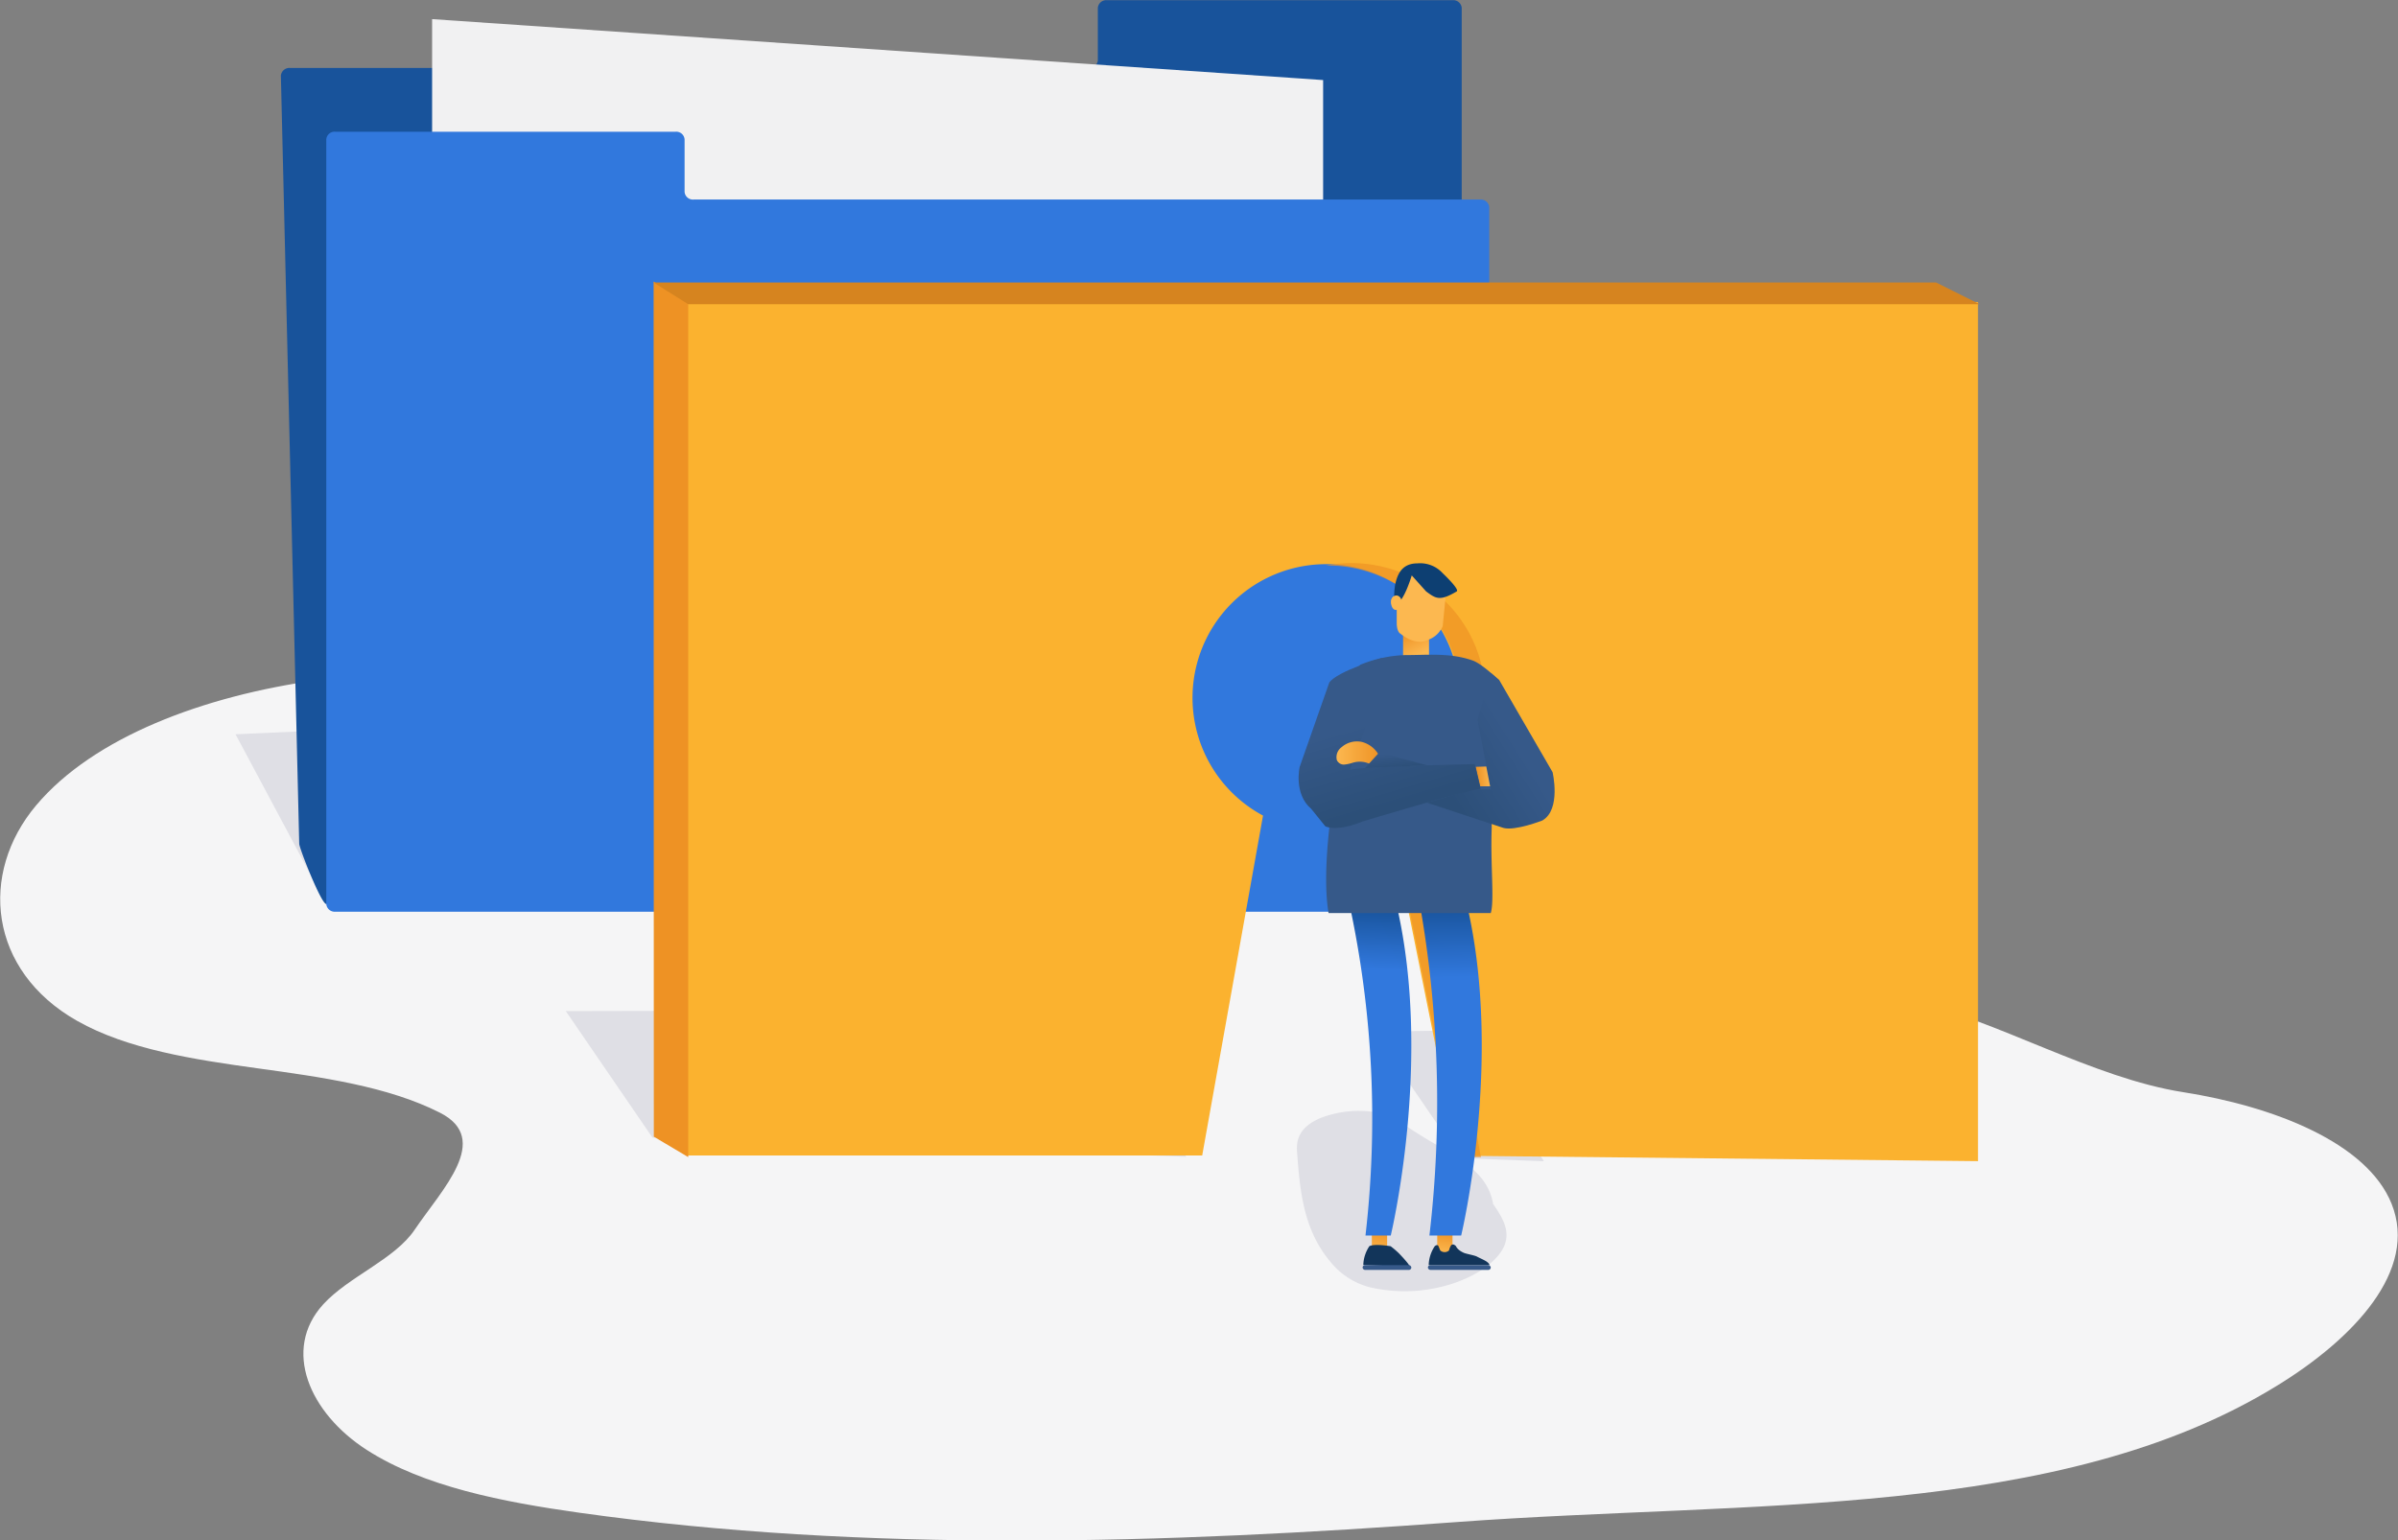                         <svg id="landing_safe" data-name="Layer 1" xmlns="http://www.w3.org/2000/svg" xmlns:xlink="http://www.w3.org/1999/xlink" viewBox="0 0 362.33 232.79"><rect x="0" y="0" width="362.33" height="232.79" fill="#808080" stroke="none"/><defs><linearGradient id="linear-gradient" x1="-6827.66" y1="301.9" x2="-6827.23" y2="305.27" gradientTransform="matrix(-1, 0, 0, 1, -6609.11, -115.82)" gradientUnits="userSpaceOnUse"><stop offset="0" stop-color="#ee9224"/><stop offset="1" stop-color="#fcb850"/></linearGradient><linearGradient id="linear-gradient-2" x1="-6817.83" y1="301.46" x2="-6817.31" y2="305.53" xlink:href="#linear-gradient"/><linearGradient id="linear-gradient-3" x1="799.12" y1="262.38" x2="799.47" y2="252.97" gradientUnits="userSpaceOnUse"><stop offset="0" stop-color="#3178dd"/><stop offset="1" stop-color="#18539b"/></linearGradient><linearGradient id="linear-gradient-4" x1="809.71" y1="263.56" x2="809.51" y2="252.53" xlink:href="#linear-gradient-3"/><linearGradient id="linear-gradient-5" x1="-6822.04" y1="211.14" x2="-6823.78" y2="214.65" gradientTransform="matrix(1, 0, 0, -1, 7627.54, 426.4)" xlink:href="#linear-gradient"/><linearGradient id="linear-gradient-6" x1="-6839.9" y1="224.66" x2="-6839.9" y2="224.66" gradientTransform="matrix(-1, 0, 0, 1, -6018.59, 0)" xlink:href="#linear-gradient"/><linearGradient id="linear-gradient-7" x1="819.84" y1="228.57" x2="809.15" y2="235.35" gradientUnits="userSpaceOnUse"><stop offset="0" stop-color="#365989"/><stop offset="1" stop-color="#2c4f78"/></linearGradient><linearGradient id="linear-gradient-8" x1="-6832.18" y1="233.25" x2="-6834.36" y2="233.1" xlink:href="#linear-gradient"/><linearGradient id="linear-gradient-9" x1="797.75" y1="224.91" x2="801.36" y2="237.3" xlink:href="#linear-gradient-7"/><linearGradient id="linear-gradient-10" x1="-6817.65" y1="229.76" x2="-6810.98" y2="229.76" gradientTransform="matrix(-1, 0, 0, 1, -6018.59, 0)" xlink:href="#linear-gradient"/><linearGradient id="linear-gradient-11" x1="210.72" y1="113.77" x2="210.95" y2="116.18" xlink:href="#linear-gradient-7"/></defs><title>landing-safe</title><path d="M690.38,218.16c-17.33-1-34.93-1.91-52,.47S604.7,227.21,596,237.52s-7.23,25,6.18,32.6c7.59,4.3,17.63,5.84,27.27,7.17S649.12,280,657,284s.31,11.57-3.83,17.69c-3,4.47-10,7.09-13.81,11.27-6.26,6.87-2.07,16.44,6.57,22s20.56,7.87,32.14,9.5c43.51,6.11,88.51,4.65,132.67,1.4s90.86-.25,123.92-20.66c11.38-7,21.29-17.32,17.22-27.44-3.72-9.26-17.86-14.73-31.51-16.87s-28-10.84-41.31-13.92c-9-2.09-18.05-6.43-19.5-12.87-1.26-5.58,3.55-11,3.56-16.65,0-7.58-8.89-14.07-19.11-16.93s-21.61-2.84-32.65-2.78c-58.79.31-104.92.62-163.7.94" transform="translate(-590.52 -115.82)" fill="#f5f5f6"/><polygon points="49.3 136.65 35.59 110.98 55.83 110.07 49.3 136.65" fill="#dfdfe5"/><path d="M639.82,252.46,810,233.71a1.29,1.29,0,0,0,1.38-1.16V117a1.28,1.28,0,0,0-1.38-1.15H757.78A1.27,1.27,0,0,0,756.4,117l0,7.93a1.29,1.29,0,0,1-1.39,1.16H634.34a1.29,1.29,0,0,0-1.38,1.16l2.77,116.09C635.73,244,639.05,252.46,639.82,252.46Z" transform="translate(-590.52 -115.82)" fill="#18539b"/><polygon points="65.29 137.8 199.92 137.8 199.92 12.1 65.29 2.89 65.29 137.8" fill="#f1f1f2"/><path d="M639.82,136.88V252.46a1.27,1.27,0,0,0,1.36,1.16h173a1.27,1.27,0,0,0,1.36-1.16V147.14a1.27,1.27,0,0,0-1.36-1.16H695.32a1.26,1.26,0,0,1-1.36-1.16l0-7.93a1.26,1.26,0,0,0-1.36-1.16H641.18A1.26,1.26,0,0,0,639.82,136.88Z" transform="translate(-590.52 -115.82)" fill="#3178dd"/><path d="M652.1,253.62" transform="translate(-590.52 -115.82)" fill="#e5e5e4"/><polyline points="220.7 175.05 207.6 155.92 220.7 155.74 233.28 175.51" fill="#dfdfe5"/><polyline points="98.59 171.95 85.49 152.82 165.1 152.65 179.23 174.84" fill="#dfdfe5"/><path d="M889.39,291.32l-78.63-.82-10.33-51.41a20.2,20.2,0,0,0-9.58-38h-.23a20.2,20.2,0,0,0-9.26,38l-9.19,51.37H694.28v-129H889.39Z" transform="translate(-590.52 -115.82)" fill="#fbb22f"/><polygon points="103.99 174.89 98.79 171.8 98.76 42.55 103.99 45.83 103.99 174.89" fill="#ee9224"/><path d="M804.29,238.92l10,51.79H811l-10.33-51.42a20.2,20.2,0,0,0-9.58-38h-.23a20.43,20.43,0,0,1,3.85-.36,20.2,20.2,0,0,1,9.59,38Z" transform="translate(-590.52 -115.82)" fill="#ee9224" opacity="0.71"/><polygon points="98.76 42.7 103.99 45.98 299.11 45.98 292.54 42.7 98.76 42.7" fill="#d6841f"/><path d="M816.07,297.72c1.29,1.87,2.6,3.82,1.86,6.09s-4.06,5-9,6.34a23.42,23.42,0,0,1-11.36.25,11.24,11.24,0,0,1-5.86-3.67c-4.28-4.94-4.76-10.91-5.21-16.79-.12-1.67.18-3.76,3.65-5.18a16,16,0,0,1,7.89-.88,11.07,11.07,0,0,1,4.86,2.06c6.24,4.31,12.15,6,13.22,11.78" transform="translate(-590.52 -115.82)" fill="#dfdfe5"/><rect x="217.16" y="186.52" width="2.31" height="2.84" fill="url(#linear-gradient)"/><rect x="207.28" y="186.14" width="2.31" height="3.51" fill="url(#linear-gradient-2)"/><rect x="806.28" y="307.02" width="9.5" height="0.73" rx="0.37" ry="0.37" transform="translate(1031.53 498.96) rotate(180)" fill="#365989"/><path d="M810.52,304.18s.17.55,1.19,1c.34.15,1.62.38,1.94.55.84.45,1.76.74,1.93,1.28h-9.19a5.41,5.41,0,0,1,.92-2.84s.41-.36.56,0l.27.65a1,1,0,0,0,1.32,0,2.75,2.75,0,0,1,.23-.63C810,303.57,810.52,304.18,810.52,304.18Z" transform="translate(-590.52 -115.82)" fill="#12355a"/><path d="M794.36,252.2a154.11,154.11,0,0,1,2.48,50.36h3.82s6.34-26.35.91-49.81" transform="translate(-590.52 -115.82)" fill="url(#linear-gradient-3)"/><path d="M805,252.2a172.88,172.88,0,0,1,1.5,50.36h4.8s6.34-26.35.91-49.81" transform="translate(-590.52 -115.82)" fill="url(#linear-gradient-4)"/><rect x="802.51" y="211.24" width="3.92" height="3.92" transform="translate(1018.43 310.58) rotate(-180)" fill="url(#linear-gradient-5)"/><path d="M809.09,204.54l-.58,5.91a3.72,3.72,0,0,1-2.23,2.08s-1.63,1.07-4.17-.94c0,0-.55-.23-.55-1.66V208s-.64.16-.83-.84a1.82,1.82,0,0,1,.07-.84.79.79,0,0,1,.92-.41l1.53-3.42h2.14Z" transform="translate(-590.52 -115.82)" fill="#fcb850"/><path d="M801.24,207.2a10.93,10.93,0,0,1,.1-3.11c.3-1.26.87-3.12,3.34-3.12a4.6,4.6,0,0,1,3.83,1.49s2.61,2.46,2.11,2.75c-2.59,1.54-3.17,1.06-4.62,0l-2.17-2.42S802.54,207.2,801.24,207.2Z" transform="translate(-590.52 -115.82)" fill="#0d3f72"/><path d="M821.31,224.66" transform="translate(-590.52 -115.82)" fill="url(#linear-gradient-6)"/><path d="M813.06,215.66c-3.37-1.2-6.72-.83-10.21-.83a19.4,19.4,0,0,0-6.85,1.49s-6.71,25.8-4.74,37.5h24.51c.57-1.87-.06-7.15.14-12.77,0-.39,0-.77,0-1.16.26-8,.26-16.27.26-16.27l.83-5S814.48,216.17,813.06,215.66Z" transform="translate(-590.52 -115.82)" fill="#365989"/><path d="M815.77,217.53l1.27,1.06,8.07,13.94s1.33,5.64-1.54,7.3c0,0-4.09,1.6-5.87,1.13l-11.57-3.82,6.82-2h2.82l-2-10.52" transform="translate(-590.52 -115.82)" fill="url(#linear-gradient-7)"/><polygon points="224.57 115.85 225.15 118.84 223.66 118.84 222.97 115.9 224.57 115.85" fill="url(#linear-gradient-8)"/><path d="M799.37,215.25s-6.78,2-8,3.73l-4.48,12.77s-.92,4.07,1.74,6.31l2.14,2.65s1.59.92,5.66-.74c0,0,15.87-4.79,17.8-4.9l-.79-3.36-.09-.4s-17.61.33-18.87.89l2.76-7.54" transform="translate(-590.52 -115.82)" fill="url(#linear-gradient-9)"/><path d="M798.85,229.94a4.08,4.08,0,0,0-2.63-2,3.54,3.54,0,0,0-3,.82,1.86,1.86,0,0,0-.71,1.93,1.15,1.15,0,0,0,1.12.69,6,6,0,0,0,1.3-.28,3.55,3.55,0,0,1,3.27.63c.25-.47.65-.73.9-1.21Z" transform="translate(-590.52 -115.82)" fill="url(#linear-gradient-10)"/><polygon points="215.61 115.67 208.4 113.72 206.24 116.09 215.61 115.67" fill="url(#linear-gradient-11)"/><path d="M800.64,304.18a13.37,13.37,0,0,1,1.18,1c.1.09,2,2.07,1.62,2.07-1.51,0-6.93-.24-6.93-.24a5.41,5.41,0,0,1,.92-2.84h0C798.26,303.76,800.64,304.18,800.64,304.18Z" transform="translate(-590.52 -115.82)" fill="#12355a"/><rect x="796.39" y="307.02" width="7.37" height="0.73" rx="0.37" ry="0.37" transform="translate(1009.64 498.96) rotate(180)" fill="#365989"/><ellipse cx="210.98" cy="90.93" rx="0.79" ry="0.93" fill="#fcb850"/></svg>
